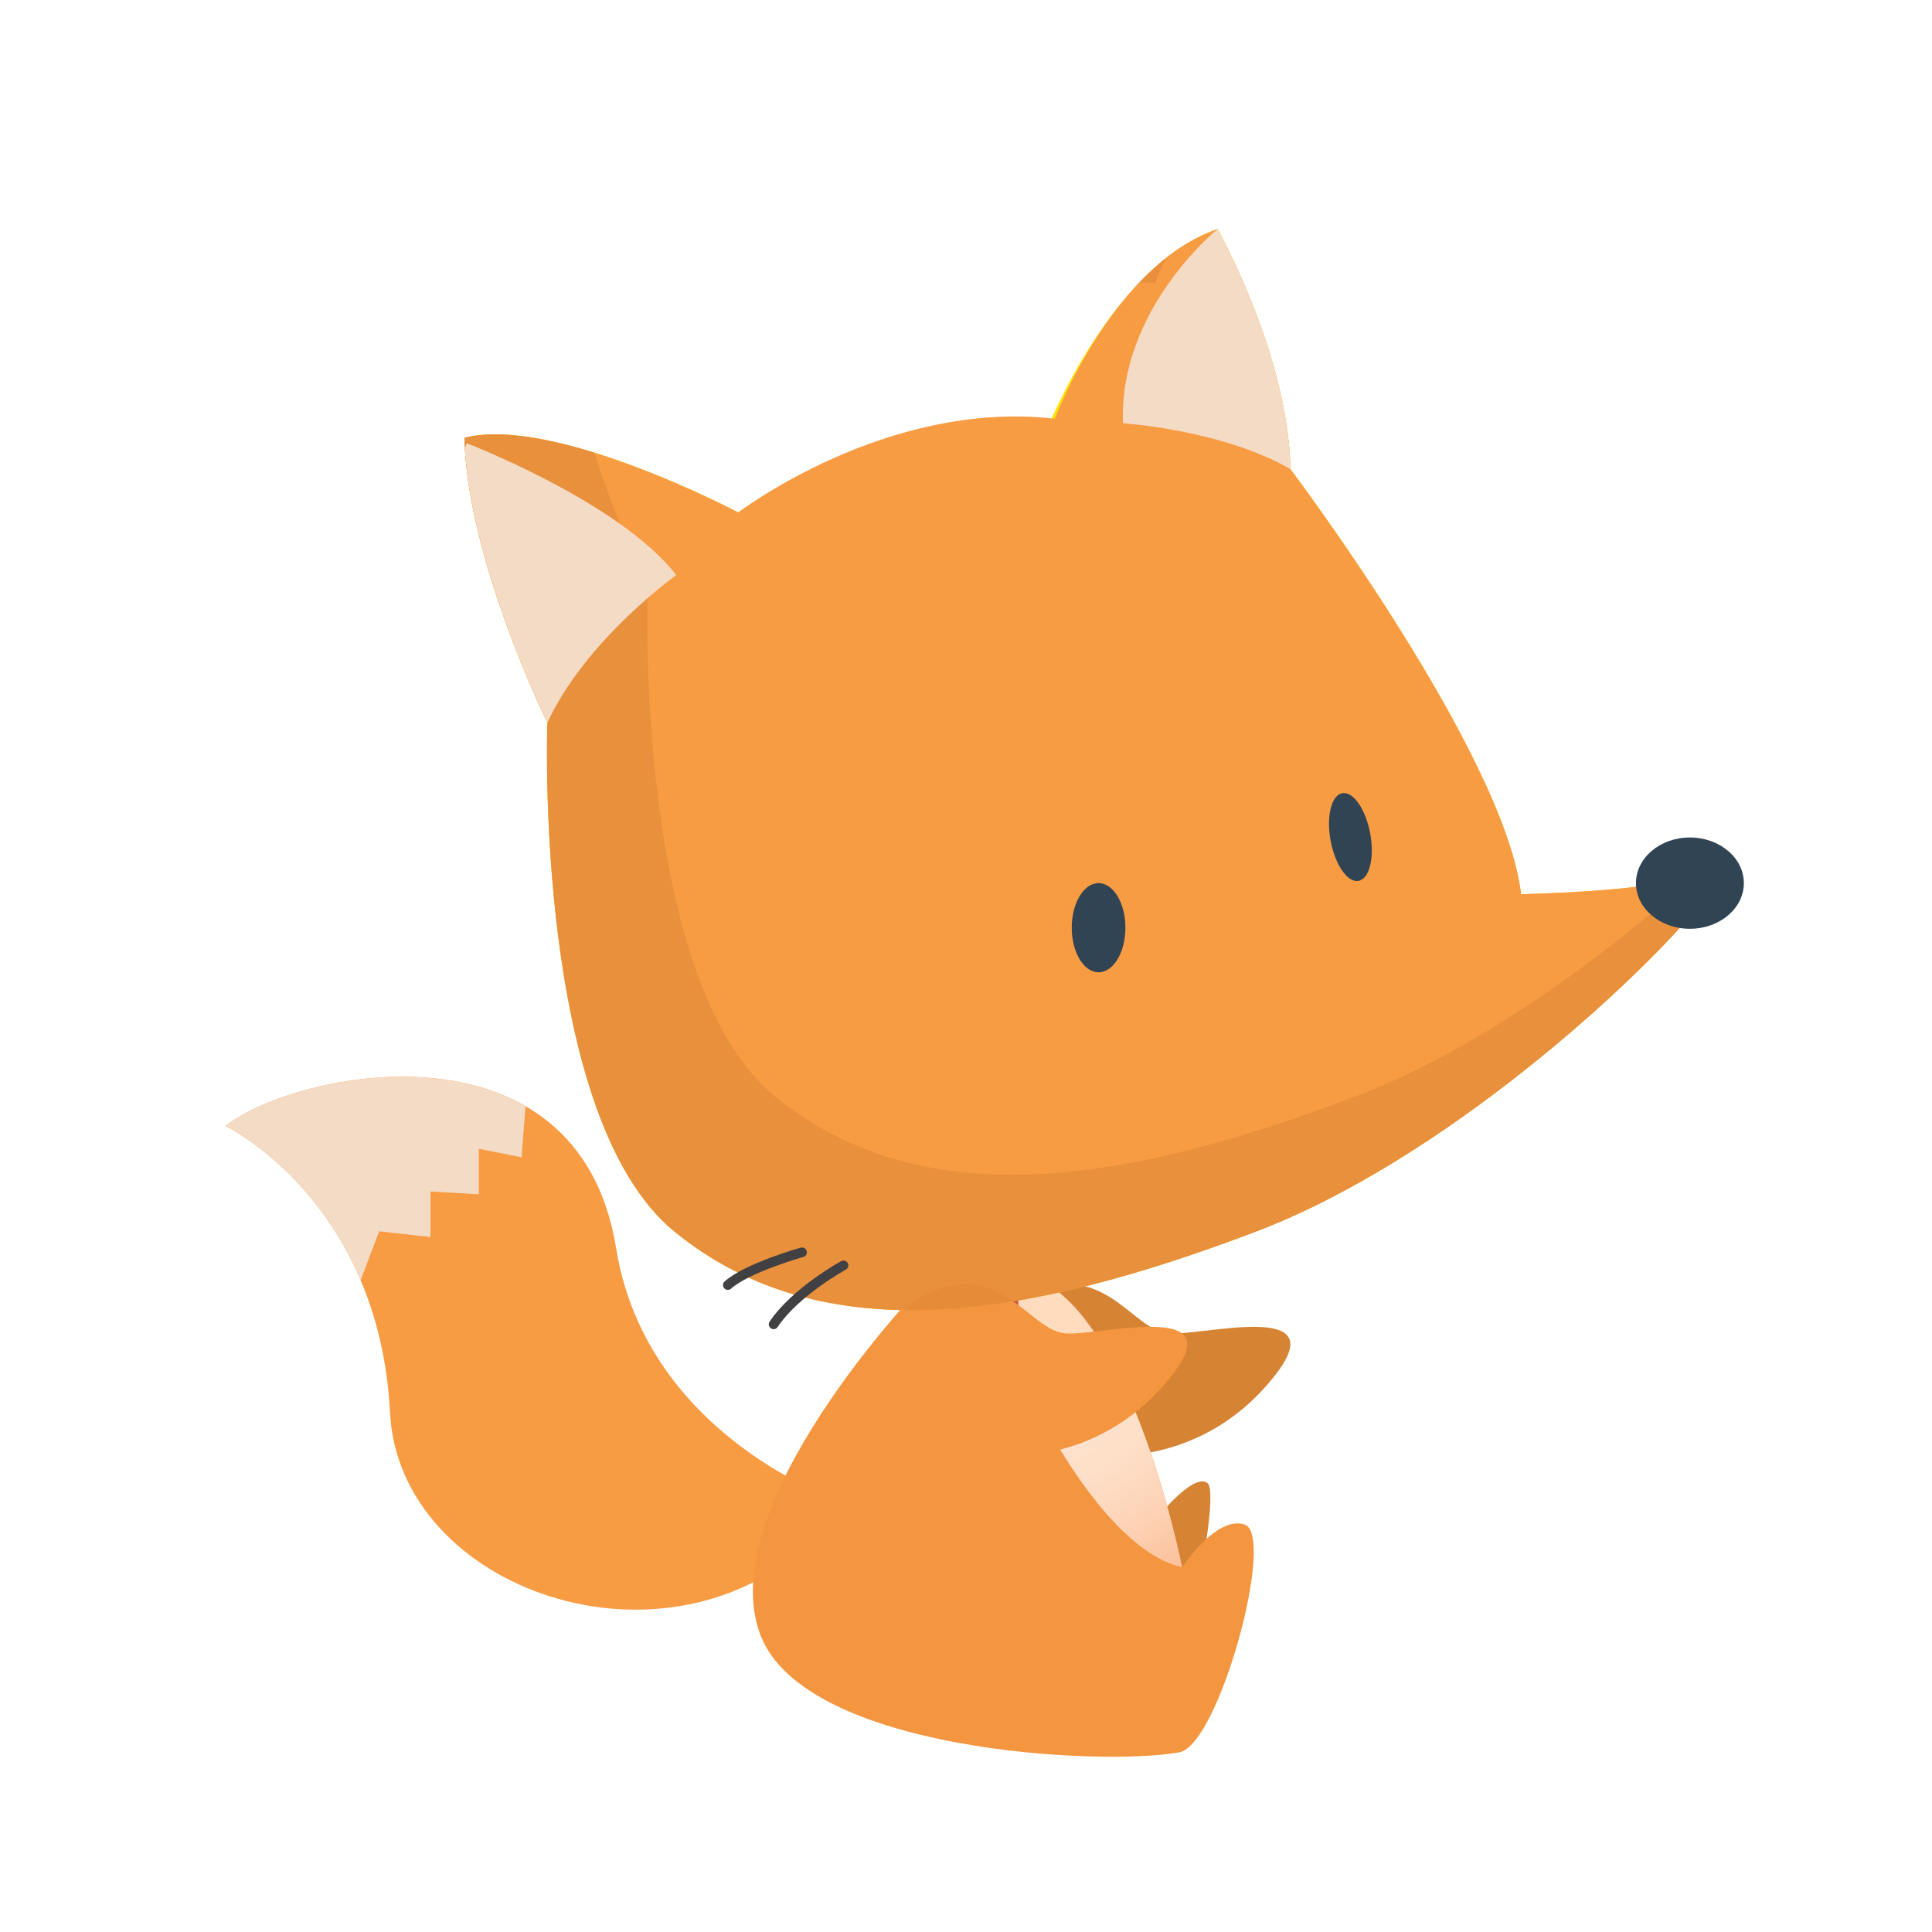 <svg xmlns="http://www.w3.org/2000/svg" xmlns:xlink="http://www.w3.org/1999/xlink" id="Layer_1" width="100" height="100" x="0" y="0" enable-background="new 0 0 100 100" version="1.1" viewBox="0 0 100 100" xml:space="preserve"><path fill="#D78334" d="M52.549,74.156c1.361,1.231,8.829,3.007,13.49-3.028c3.035-3.931-4.037-1.897-5.654-2.124	c-1.662-0.236-2.973-3.137-6.042-2.41C51.024,67.381,49.601,71.489,52.549,74.156z"/><path fill="#D78334" d="M59.656,78.848c0,0,2.079-2.695,2.85-2.08c0.47,0.377-0.307,5.316-1.078,6.857	c-0.771,1.54-3.697-0.309-3.697-0.309L59.656,78.848z"/><path fill="#F89C44" d="M43.515,77.708c0,0-10.047-3.315-11.623-13.096C29.943,52.533,15.45,55.334,11.67,58.28	c0,0,7.951,3.812,8.518,14.846c0.469,9.175,14.314,14.028,22.024,6.461L43.515,77.708z"/><path fill="#F4953F" d="M47.48,66.827c0,0-10.695,11.178-8.107,17.832c2.323,5.968,17.539,6.779,21.664,6.042	c2.051-0.367,5.012-11.237,3.389-11.79c-1.457-0.496-3.242,2.21-3.242,2.21S58.28,66.26,52.385,65.817	C46.492,65.376,47.48,66.827,47.48,66.827z"/><radialGradient id="SVGID_1_" cx="-102.779" cy="-280.037" r="13.63" gradientTransform="matrix(1 0 0 1 156.561 350.093)" gradientUnits="userSpaceOnUse"><stop offset="0" style="stop-color:#fee6d3"/><stop offset=".292" style="stop-color:#fee4d0"/><stop offset=".522" style="stop-color:#fedec6"/><stop offset=".732" style="stop-color:#fdd3b6"/><stop offset=".928" style="stop-color:#fcc4a0"/><stop offset="1" style="stop-color:#fbbd97"/></radialGradient><path fill="url(#SVGID_1_)" d="M61.184,81.122c0,0-2.855-14.591-8.644-15.281l0.625,6.021	C53.165,71.863,56.918,80.143,61.184,81.122z"/><path fill="#D14E3F" d="M53.27,66.006c-1.727-0.142-3.917-0.342-5.463,1.045c-2.54,2.276-1.825,6.565,2.039,7.499	c1.083,0.262,5.4-0.574,8.396-2.696C56.989,69.124,55.333,66.689,53.27,66.006z"/><path fill="#FEDCBD" d="M53.238,66.003c-0.222-0.019-0.452-0.036-0.685-0.053l0.613,5.912c0,0,0.372,0.821,1.013,1.974	c1.368-0.449,2.824-1.106,4.06-1.982C56.98,69.115,55.315,66.67,53.238,66.003z"/><radialGradient id="SVGID_2_" cx="-208.009" cy="-437.545" r="54.893" gradientTransform="matrix(0.748 0 0 0.748 203.999 352.542)" gradientUnits="userSpaceOnUse"><stop offset="0" style="stop-color:#ffe600"/><stop offset=".292" style="stop-color:#ffe400"/><stop offset=".522" style="stop-color:#fd0"/><stop offset=".732" style="stop-color:#ffd100"/><stop offset=".928" style="stop-color:#fec00f"/><stop offset="1" style="stop-color:#fdb913"/></radialGradient><path fill="url(#SVGID_2_)" d="M38.213,26.524c0,0,7.302-5.441,16.036-4.438c0,0,3.327-8.366,8.769-10.229	c0,0,3.654,6.456,3.776,12.424c0,0,11.081,14.7,11.939,22.003c0,0,7.159-0.143,8.733-1.002c0,0,2.733-1.167,0.685,1.357	c-3.414,4.207-13.498,13.444-23.163,17.114c-11.726,4.451-22.336,6.298-30.069,0c-7.331-5.974-6.586-26.347-6.586-26.347	s-4.152-8.447-4.295-14.747C28.668,21.481,38.213,26.524,38.213,26.524z"/><path fill="#F89C44" d="M38.213,26.524c0,0,7.649-5.854,16.383-4.852c0,0,2.98-7.953,8.421-9.815c0,0,3.654,6.456,3.776,12.424	c0,0,11.081,14.7,11.939,22.003c0,0,7.159-0.143,8.733-1.002c0,0,2.733-1.167,0.685,1.357c-3.414,4.207-13.498,13.444-23.163,17.114	c-11.726,4.451-22.336,6.298-30.069,0c-7.331-5.974-6.586-26.347-6.586-26.347s-4.152-8.447-4.295-14.747	C28.668,21.481,38.213,26.524,38.213,26.524z"/><path fill="#F4DBC5" d="M27.2,57.26l-0.204,2.641l-2.21-0.442v2.358L22.28,61.67v2.359l-2.652-0.296l-0.963,2.53	c-2.466-5.809-6.994-7.983-6.994-7.983C14.286,56.241,22.031,54.276,27.2,57.26z"/><path fill="#F4953F" d="M47.215,74.156c1.361,1.231,8.829,3.007,13.49-3.028c3.035-3.931-4.037-1.897-5.654-2.124	c-1.662-0.236-2.973-3.137-6.042-2.41C45.69,67.381,44.267,71.489,47.215,74.156z"/><path fill="#F4DBC5" d="M58.126,21.908c0,0,5.115,0.325,8.669,2.373c-0.123-5.968-3.776-12.424-3.776-12.424	S57.892,16.017,58.126,21.908z"/><ellipse cx="56.862" cy="48.018" fill="#304454" rx="1.389" ry="2.308"/><ellipse cx="69.897" cy="43.348" fill="#304454" rx="1.041" ry="2.308" transform="matrix(0.983 -0.183 0.183 0.983 -6.745 13.505)"/><g opacity=".5"><path fill="#D78334" d="M59.782,14.664c0,0,0.192-0.512,0.566-1.303c-0.483,0.381-0.934,0.804-1.359,1.249 C59.254,14.628,59.516,14.633,59.782,14.664z"/><path fill="#D78334" d="M87.973,45.106c-4.717,4.26-11.345,9.187-17.798,11.637c-11.726,4.451-22.336,6.298-30.069,0 c-7.331-5.974-6.586-26.347-6.586-26.347s-1.527-3.115-2.761-6.968c-2.419-0.75-4.934-1.224-6.72-0.77 c0.143,6.3,4.295,14.747,4.295,14.747s-0.745,20.373,6.586,26.347c7.733,6.298,18.343,4.451,30.069,0 c9.665-3.67,19.75-12.906,23.163-17.114C89.607,44.844,88.65,44.915,87.973,45.106z"/></g><path fill="none" stroke="#414042" stroke-linecap="round" stroke-linejoin="round" stroke-width=".5" d="M43.658,65.497	c0,0-2.485,1.356-3.615,3.05"/><path fill="none" stroke="#414042" stroke-linecap="round" stroke-linejoin="round" stroke-width=".5" d="M41.512,64.82	c0,0-2.824,0.791-3.84,1.694"/><path fill="#F4DBC5" d="M24.161,22.943c-0.037,0.084-0.067,0.17-0.1,0.254c0.353,6.233,4.272,14.209,4.272,14.209	c1.98-4.294,6.669-7.642,6.669-7.642C32.08,25.988,24.161,22.943,24.161,22.943z"/><ellipse cx="87.469" cy="45.711" fill="#304454" rx="2.792" ry="2.363"/></svg>